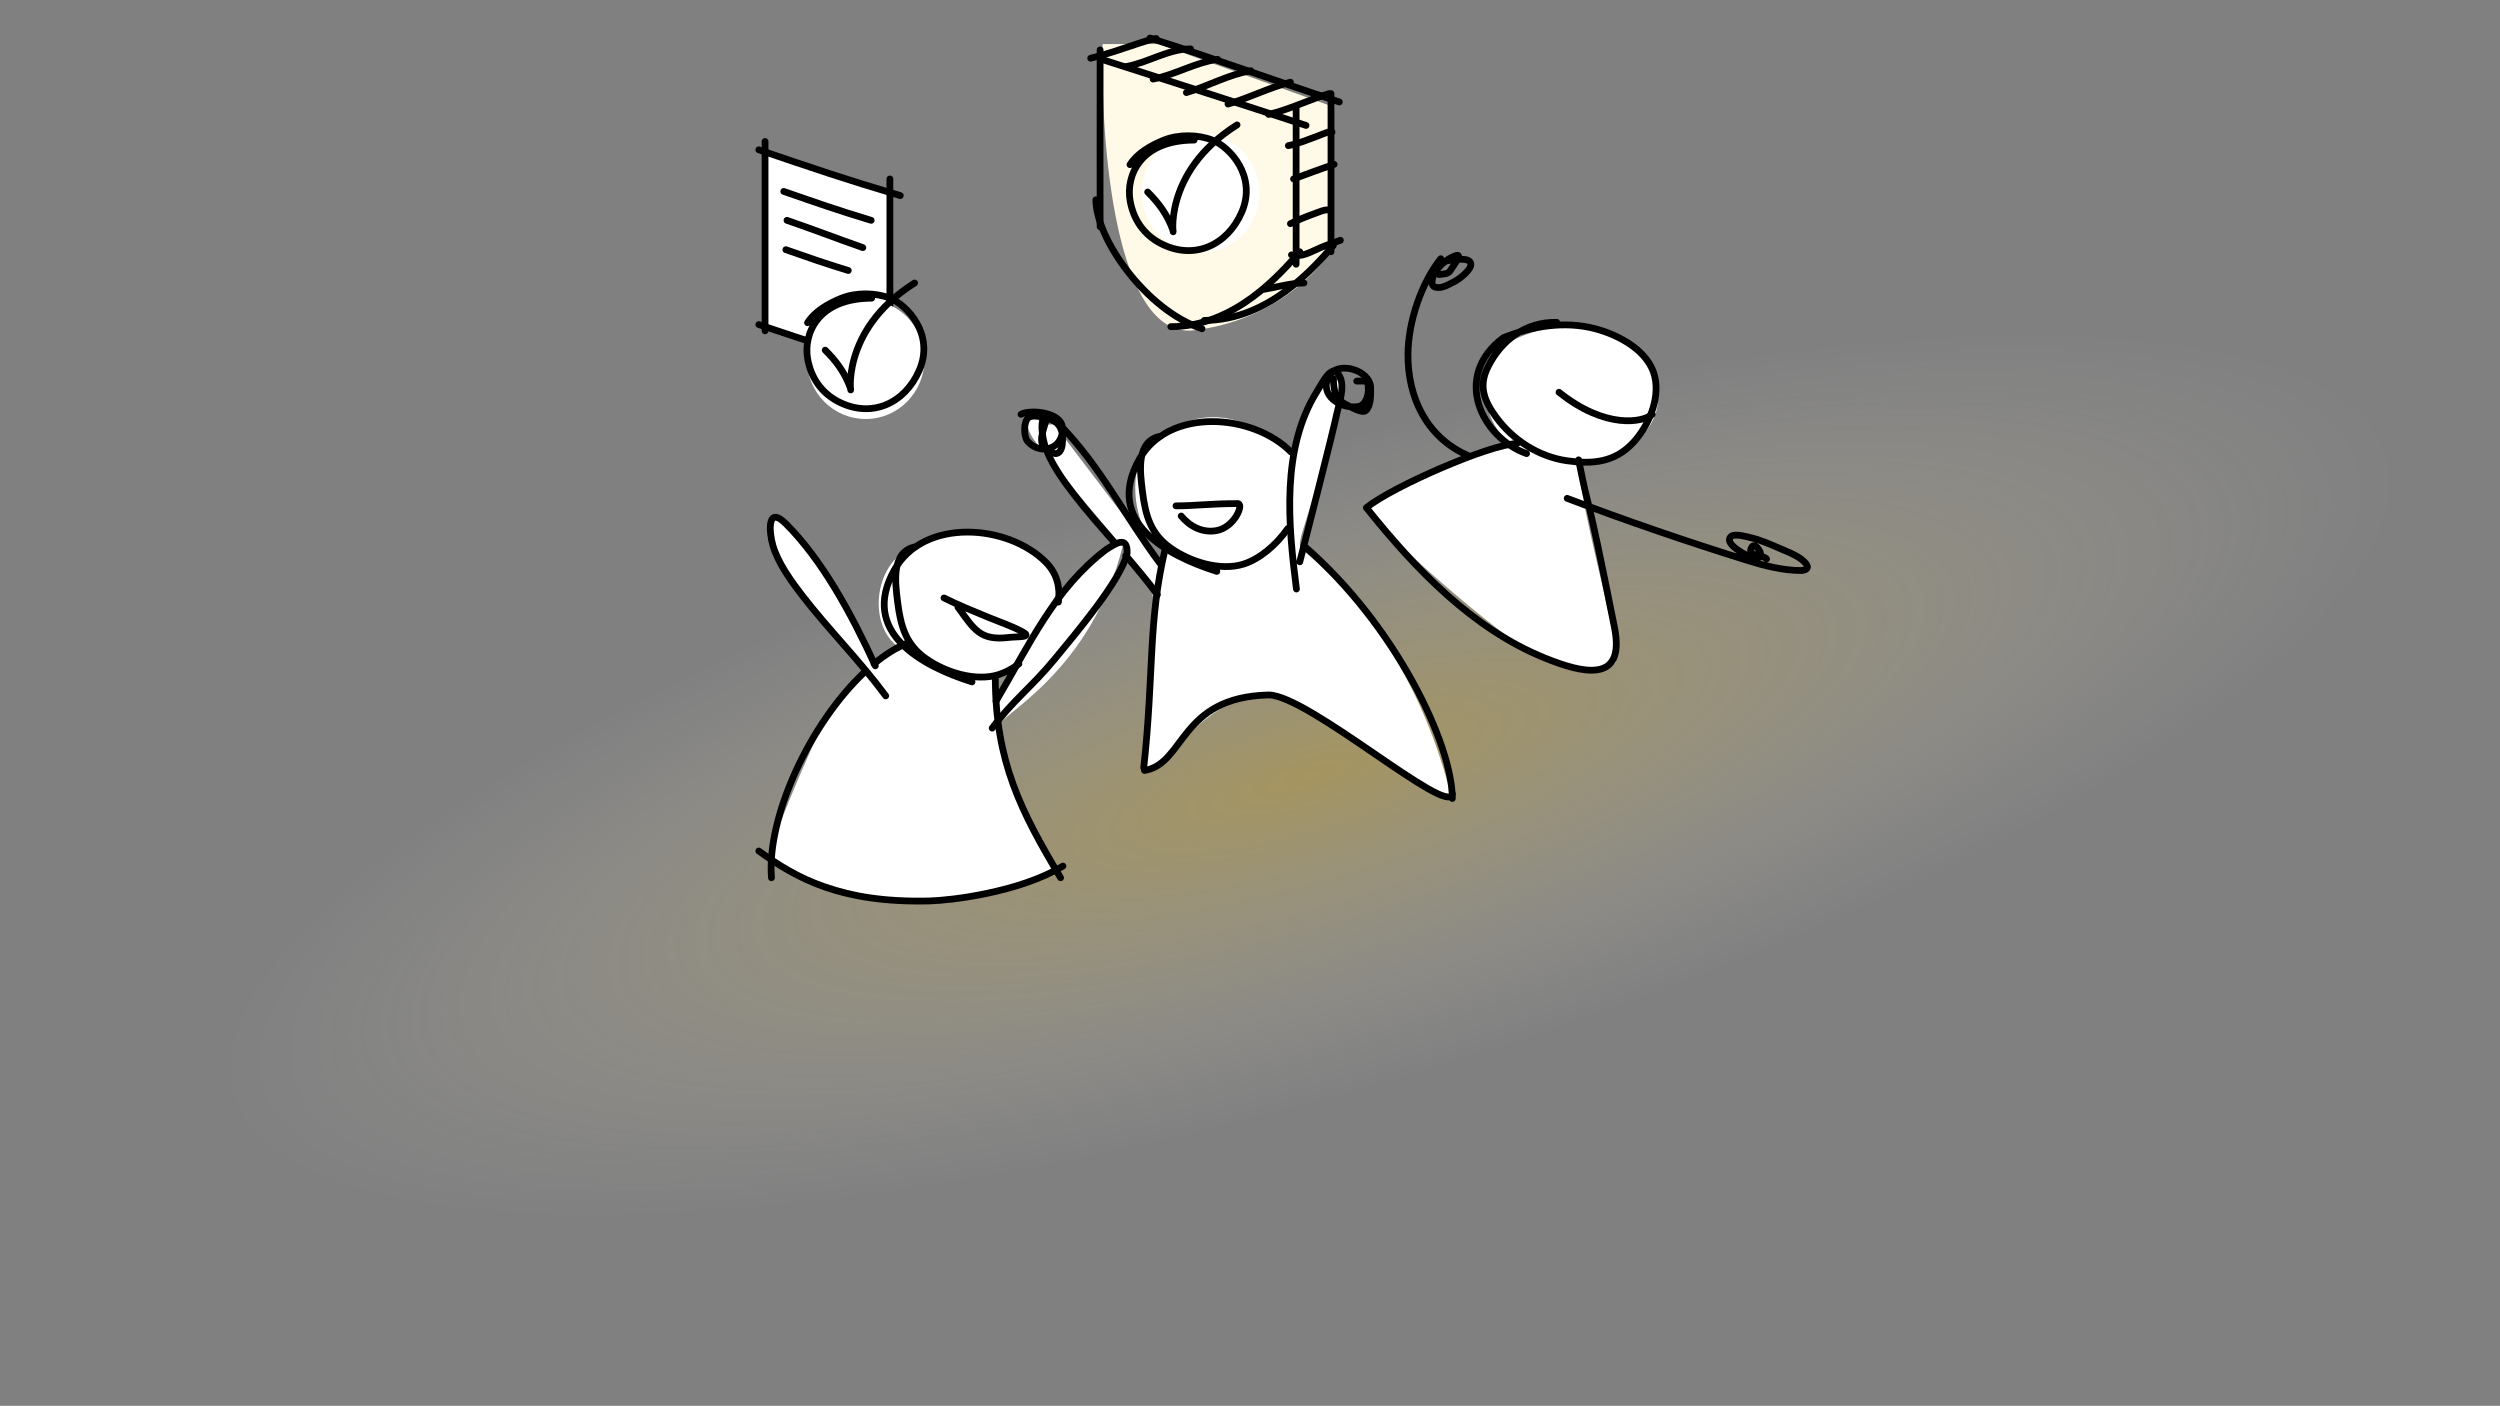 <svg width="738" height="415" viewBox="0 0 738 415" fill="none" xmlns="http://www.w3.org/2000/svg">
<rect x="0" y="0" width="738" height="415" fill="#808080" stroke="none"/>
<ellipse opacity="0.3" cx="386.713" cy="228.88" rx="337.753" ry="94.564" transform="rotate(-16.362 386.713 228.88)" fill="url(#paint0_radial)"/>
<path d="M393.5 31.5L342 13L325.5 13C324.833 42.333 329.3 100.3 352.5 97.5C375.7 94.7 389.5 80 393.5 73L393.5 31.5Z" fill="#FFF9E7"/>
<path d="M324.753 14.742C324.753 41.154 324.704 49.988 324.753 66.943" stroke="black" stroke-width="2" stroke-linecap="round" stroke-linejoin="round"/>
<path d="M323.504 58.966C323.504 70.339 338.245 91.519 354.829 97.047" stroke="black" stroke-width="2" stroke-linecap="round" stroke-linejoin="round"/>
<path d="M345.616 96.433C364.656 96.433 378.117 80.638 383.697 74.322" stroke="black" stroke-width="2" stroke-linecap="round" stroke-linejoin="round"/>
<path d="M355.506 94.59C374.547 94.59 388.008 78.795 393.588 72.478" stroke="black" stroke-width="2" stroke-linecap="round" stroke-linejoin="round"/>
<path d="M324.732 17.373C343.791 23.461 367.169 30.964 385.54 37.029" stroke="black" stroke-width="2" stroke-linecap="round" stroke-linejoin="round"/>
<path d="M339.473 11.231C358.532 17.318 376.996 24.032 395.367 30.097" stroke="black" stroke-width="2" stroke-linecap="round" stroke-linejoin="round"/>
<path d="M382.616 31.326C382.616 51.595 382.616 67.288 382.616 78.007" stroke="black" stroke-width="2" stroke-linecap="round" stroke-linejoin="round"/>
<path d="M392.911 27.64C392.911 47.909 392.911 63.601 392.911 74.32" stroke="black" stroke-width="2" stroke-linecap="round" stroke-linejoin="round"/>
<path d="M321.968 17.2C326.881 15.972 331.505 14.339 336.283 12.747C337.932 12.197 339.601 11.651 341.316 11.365" stroke="black" stroke-width="2" stroke-linecap="round" stroke-linejoin="round"/>
<path d="M332.41 19.656C338.767 18.534 344.928 14.435 351.451 14.435" stroke="black" stroke-width="2" stroke-linecap="round" stroke-linejoin="round"/>
<path d="M340.395 23.341C346.927 22.048 352.838 18.448 359.435 17.506" stroke="black" stroke-width="2" stroke-linecap="round" stroke-linejoin="round"/>
<path d="M350.222 27.334C356.587 25.44 362.704 21.977 369.263 20.884" stroke="black" stroke-width="2" stroke-linecap="round" stroke-linejoin="round"/>
<path d="M362.507 30.712C368.778 28.92 374.61 25.844 380.933 24.263" stroke="black" stroke-width="2" stroke-linecap="round" stroke-linejoin="round"/>
<path d="M374.484 33.782C380.638 32.317 386.273 29.494 392.297 27.64" stroke="black" stroke-width="2" stroke-linecap="round" stroke-linejoin="round"/>
<path d="M380.319 42.996C383.314 42.398 386.195 41.178 389.055 40.13C389.624 39.922 393.218 38.34 393.218 39.004" stroke="black" stroke-width="2" stroke-linecap="round" stroke-linejoin="round"/>
<path d="M381.855 52.823C385.846 51.381 389.808 49.865 393.832 48.523" stroke="black" stroke-width="2" stroke-linecap="round" stroke-linejoin="round"/>
<path d="M380.933 66.03C383.258 64.889 385.69 63.888 388.133 63.027C389.044 62.706 391.478 61.628 392.296 62.037" stroke="black" stroke-width="2" stroke-linecap="round" stroke-linejoin="round"/>
<path d="M381.24 75.243C384.154 76.13 387.104 74.263 389.737 73.144C391.683 72.317 393.689 71.665 395.674 70.943" stroke="black" stroke-width="2" stroke-linecap="round" stroke-linejoin="round"/>
<path d="M373.256 85.378C377.128 84.753 380.97 83.535 384.926 83.535" stroke="black" stroke-width="2" stroke-linecap="round" stroke-linejoin="round"/>
<ellipse cx="354.419" cy="56.959" rx="17.352" ry="17.605" transform="rotate(-0.165 354.419 56.959)" fill="white"/>
<path d="M338.788 56.688C341.951 59.81 344.587 63.252 346.304 68.084C346.645 71.357 342.557 51.11 365.173 36.871" stroke="black" stroke-width="2" stroke-linecap="round" stroke-linejoin="round"/>
<path d="M352.507 41.351C336.542 41.397 332.326 51.95 333.601 59.235C334.585 64.859 337.695 69.302 342.617 71.864C352.406 76.961 362.278 72.46 366.538 62.684C371.174 52.042 362.99 43.335 357.856 41.336C353.633 39.691 347.903 39.609 343.527 41.377C339.673 42.935 335.642 45.281 333.571 48.605" stroke="black" stroke-width="2" stroke-linecap="round" stroke-linejoin="round"/>
<path d="M258.396 195.326L266.381 191.641C256.349 186.522 256.725 166.6 270.067 160.93C294.635 150.488 309.581 164.206 312.448 174.443L298.935 196.555L294.635 199.011V205.154C314.291 169.529 332.785 155.659 331.489 160.93C322.275 198.397 294.816 211.296 294.635 214.367C294.144 222.72 306.306 246.511 312.448 257.362C303.439 260.024 282.597 265.47 271.295 265.961C257.168 266.576 227.685 256.748 227.685 251.834C227.685 246.921 244.269 209.453 246.726 206.382C248.692 203.925 254.097 200.035 256.554 198.397C248.978 189.389 233.09 170.266 230.142 165.843C227.194 161.421 227.276 155.811 227.685 153.559L230.142 152.945L242.427 165.843L258.396 195.326Z" fill="white"/>
<path d="M344.387 162.772L343.159 162.158C333.127 157.04 331.165 130.857 345.001 126.533C348.933 125.305 362.533 116.082 381.24 134.518C388.611 103.192 397.278 111.435 395.982 116.706C386.768 154.173 381.934 160.206 384.312 162.158C418.708 190.412 426.693 229.722 428.535 235.25C416.865 232.794 386.154 203.311 368.956 205.768C354.958 207.768 337.631 232.179 337.631 227.266C337.631 222.352 341.316 185.746 341.316 181.813C341.316 177.514 338.859 174.852 341.316 173.214C333.741 164.205 308.025 134.027 305.077 129.604C302.129 125.182 302.62 121.619 309.377 125.305H311.219L342.545 166.457L344.387 162.772Z" fill="white"/>
<path d="M433.449 133.904L447.17 131.447C437.138 126.329 433.971 106.115 447.17 100.121C485.044 82.92 509.613 128.372 467.231 136.975C462.532 137.929 480.537 195.94 476.445 195.94C467.436 198.602 456.175 195.326 451.262 192.255C439.271 184.76 399.469 150.624 403.967 148.645C419.322 141.888 426.078 138.817 433.449 133.904Z" fill="white"/>
<path d="M270.412 161.373C262.968 162.667 264.263 171.985 264.982 177.739C265.881 184.929 267.435 190.252 273.318 194.411C278.971 198.408 287.875 201.298 294.771 199.153C296.77 198.531 298.817 197.435 300.777 195.993M286.931 201.294C271.941 196.561 253.786 186.588 263.988 168.294C272.646 152.769 297.552 154.646 308.804 166.038C312.067 169.341 313.02 173.491 312.437 177.739" stroke="black" stroke-width="2" stroke-linecap="round" stroke-linejoin="round"/>
<path d="M227.735 259.109C226.313 241.145 239.175 213.418 255.226 198.397M268.35 189.59C264.863 190.985 261.387 193.167 258.019 195.94" stroke="black" stroke-width="2" stroke-linecap="round" stroke-linejoin="round"/>
<path d="M224 251.22C235.056 259.205 247.983 266.597 274.366 265.962C280.492 265.814 300.778 263.505 313.776 255.669" stroke="black" stroke-width="2" stroke-linecap="round" stroke-linejoin="round"/>
<path d="M293.816 199.916C293.816 224.809 301.392 239.55 313.089 259.11" stroke="black" stroke-width="2" stroke-linecap="round" stroke-linejoin="round"/>
<path d="M294.021 206.996C303.849 190.412 311.219 173.828 326.546 162.211C329.385 160.412 332.918 157.966 332.717 163.387C330.874 171.371 317.262 187.363 311.219 194.712C304.677 202.667 299.073 206.706 292.895 214.943" stroke="black" stroke-width="2" stroke-linecap="round" stroke-linejoin="round"/>
<path d="M261.466 205.422C253.853 195.068 244.692 185.986 236.84 175.825C233.609 171.644 229.655 166.178 228.16 161.027C227.037 157.16 226.331 148.95 232.022 154.641C242.653 165.272 251.249 180.983 258.396 196.554" stroke="black" stroke-width="2" stroke-linecap="round" stroke-linejoin="round"/>
<path d="M282.8 179.267C287.626 185.858 289.302 189.195 297.79 188.177C300.405 187.863 305.101 188.272 301.728 186.456C298.472 184.702 295.015 183.585 291.595 182.173C287.188 180.354 282.819 178.588 278.67 176.514" stroke="black" stroke-width="2" stroke-linecap="round" stroke-linejoin="round"/>
<path d="M342.687 128.752C335.243 130.047 336.538 139.365 337.257 145.119C338.156 152.308 339.71 157.631 345.593 161.791C351.246 165.788 360.15 168.678 367.045 166.532C371.727 165.076 376.667 161.02 380.157 156.016M381.079 133.417C369.827 122.025 344.921 120.148 336.263 135.673C326.06 153.967 344.216 163.94 359.206 168.674" stroke="black" stroke-width="2" stroke-linecap="round" stroke-linejoin="round"/>
<path d="M337.631 226.651C340.702 198.397 338.859 183.656 343.933 162.158" stroke="black" stroke-width="2" stroke-linecap="round" stroke-linejoin="round"/>
<path d="M337.865 227.45C349.915 225.423 348.101 205.789 374.484 205.153C386.154 205.153 427.824 241.505 428.721 234.333" stroke="black" stroke-width="2" stroke-linecap="round" stroke-linejoin="round"/>
<path d="M428.723 235.709C428.723 219.771 412.063 184.609 384.926 161.137" stroke="black" stroke-width="2" stroke-linecap="round" stroke-linejoin="round"/>
<path d="M382.707 173.879C380.271 154.839 378.154 132.446 388.822 115.462C390.61 112.616 393.483 106.471 395.635 111.45C396.943 114.474 395.382 118.7 394.726 121.712C392.843 130.366 385.831 157.243 383.697 165.844" stroke="black" stroke-width="2" stroke-linecap="round" stroke-linejoin="round"/>
<path d="M341.656 175.557C338.718 171.56 335.549 167.753 332.313 164.001M342.545 166.458C331.749 152.064 324.877 137.44 312.212 124.775C306.522 119.085 307.228 127.294 308.35 131.161C309.846 136.312 313.8 141.779 317.03 145.96C320.856 150.911 324.992 155.605 329.109 160.316" stroke="black" stroke-width="2" stroke-linecap="round" stroke-linejoin="round"/>
<path d="M347.155 149.329C352.987 149.329 357.135 148.66 365.548 148.66C367.13 149.112 364.32 155.687 359.129 156.631C355.092 157.365 351.358 155.537 348.687 152.331" stroke="black" stroke-width="2" stroke-linecap="round" stroke-linejoin="round"/>
<path d="M308.733 124.331C307.424 128.804 305.985 131.906 310.84 133.749C312.575 134.408 313.418 132.856 313.593 131.112C313.862 128.425 313.583 125.701 311.18 124.331C309.595 123.427 305.137 121.968 303.533 123.352C302.098 124.589 302.167 128.907 303.363 130.283C307.119 134.607 314.051 132.554 313.627 126.215C313.322 121.652 304.095 120.799 301.392 122.297" stroke="black" stroke-width="2" stroke-linecap="round" stroke-linejoin="round"/>
<path d="M393.614 111.815C393.76 116.118 394.284 118.052 398.394 119.96C399.172 120.322 402.233 122.162 403.25 121.146C404.764 119.631 404.627 116.498 404.627 114.568C404.627 109.208 394.72 106.3 392.237 111.127C389.33 116.779 395.841 120.806 400.841 120.037C403.123 119.686 403.938 116.877 403.938 114.913C403.938 112.073 403.183 112.504 400.497 112.504" stroke="black" stroke-width="2" stroke-linecap="round" stroke-linejoin="round"/>
<path d="M459.535 95.148C450.496 94.971 443.262 100.276 439.23 108.34C436.349 114.102 438.21 118.454 441.677 123.177C446.657 129.96 454.269 134.837 462.632 136.025C470.134 137.092 476.674 136.472 482.058 130.71C486.608 125.841 490.075 117.881 488.482 111.132C486.688 103.533 477.871 98.904 471.045 97.079C461.92 94.64 452.42 96.243 443.78 99.698C428.535 111.132 437.378 129.179 450.647 133.904" stroke="black" stroke-width="2" stroke-linecap="round" stroke-linejoin="round"/>
<path d="M447.831 130.941C439.89 131.097 411.028 143.638 403.352 149.874C417.932 168.098 434.818 185.68 456.091 194.265C466.835 198.601 479.982 202.155 476.588 185.183C467.429 139.391 469.688 154.267 466.003 135.747" stroke="black" stroke-width="2" stroke-linecap="round" stroke-linejoin="round"/>
<path d="M433.449 134.519C421.102 129.168 415.489 117.238 415.637 104.422C415.746 94.901 419.563 83.555 425.308 76.374" stroke="black" stroke-width="2" stroke-linecap="round" stroke-linejoin="round"/>
<path d="M462.629 147.116C480.186 153.793 498.084 159.895 516.011 165.49C520.916 167.021 526.355 168.415 531.555 168.415C532.585 168.415 534.18 168.013 533.295 166.656C531.802 164.367 527.98 163.026 525.609 161.991C522.764 160.749 519.711 159.387 516.68 158.684C515.518 158.414 512.143 157.437 511.04 158.339C508.71 160.245 514.81 163.635 515.896 163.98C516.931 164.308 519.758 165.609 519.758 163.636C519.758 162.743 518.008 159.995 517.082 161.571C515.433 164.373 520.87 163.795 521.479 165.012" stroke="black" stroke-width="2" stroke-linecap="round" stroke-linejoin="round"/>
<path d="M421.673 82.415C422.695 80.838 423.968 77.852 425.994 77.291C427.459 76.885 432.914 75.777 433.986 77.329C435.256 79.168 430.535 82.538 429.416 83.084C427.734 83.904 425.743 85.282 423.757 84.786C421.767 84.288 423.154 81.006 423.814 80.082C425.253 78.067 427.228 76.445 429.512 75.532C430.969 74.949 430.73 75.853 430.085 76.908C429.444 77.958 428.707 78.967 428.039 80.006C427.422 80.967 425.813 80.889 424.77 81.038" stroke="black" stroke-width="2" stroke-linecap="round" stroke-linejoin="round"/>
<path d="M460.219 115.798C473.985 126.811 485.05 124.687 487.735 122.318" stroke="black" stroke-width="2" stroke-linecap="round" stroke-linejoin="round"/>
<path d="M263.924 108.718L226.457 96.433V44.225L262.696 56.509L263.924 108.718Z" fill="white"/>
<path d="M224 95.819C240.277 101.347 248.293 103.699 264.231 109.178M224 44.224C240.277 49.752 249.183 52.823 265.767 57.737" stroke="black" stroke-width="2" stroke-linecap="round" stroke-linejoin="round"/>
<path d="M232.319 65.043C242.372 68.534 244.867 69.632 254.711 73.092M231.371 56.508C241.424 60 246.925 61.939 257.168 65.043" stroke="black" stroke-width="2" stroke-linecap="round" stroke-linejoin="round"/>
<path d="M231.985 73.707C239.166 76.219 243.095 77.615 250.411 79.849" stroke="black" stroke-width="2" stroke-linecap="round" stroke-linejoin="round"/>
<path d="M225.843 41.767C225.843 60.194 225.843 82.306 225.843 97.661M262.696 52.823C262.696 71.25 262.696 93.362 262.696 108.717" stroke="black" stroke-width="2" stroke-linecap="round" stroke-linejoin="round"/>
<ellipse cx="255.544" cy="106.087" rx="17.352" ry="17.605" transform="rotate(-0.165 255.544 106.087)" fill="white"/>
<path d="M243.598 103.36C246.761 106.482 249.397 109.924 251.114 114.756C251.455 118.028 247.367 97.781 269.983 83.543" stroke="black" stroke-width="2" stroke-linecap="round" stroke-linejoin="round"/>
<path d="M257.317 88.023C241.352 88.069 237.136 98.621 238.411 105.906C239.395 111.53 242.505 115.973 247.426 118.535C257.216 123.632 267.088 119.131 271.348 109.355C275.984 98.713 267.8 90.006 262.666 88.007C258.443 86.363 252.713 86.28 248.337 88.049C244.483 89.606 240.452 91.953 238.381 95.276" stroke="black" stroke-width="2" stroke-linecap="round" stroke-linejoin="round"/>
<defs>
<radialGradient id="paint0_radial" cx="0" cy="0" r="1" gradientUnits="userSpaceOnUse" gradientTransform="translate(386.713 228.88) rotate(90) scale(94.564 337.753)">
<stop stop-color="#FBC611"/>
<stop offset="1" stop-color="white" stop-opacity="0"/>
</radialGradient>
</defs>
</svg>
